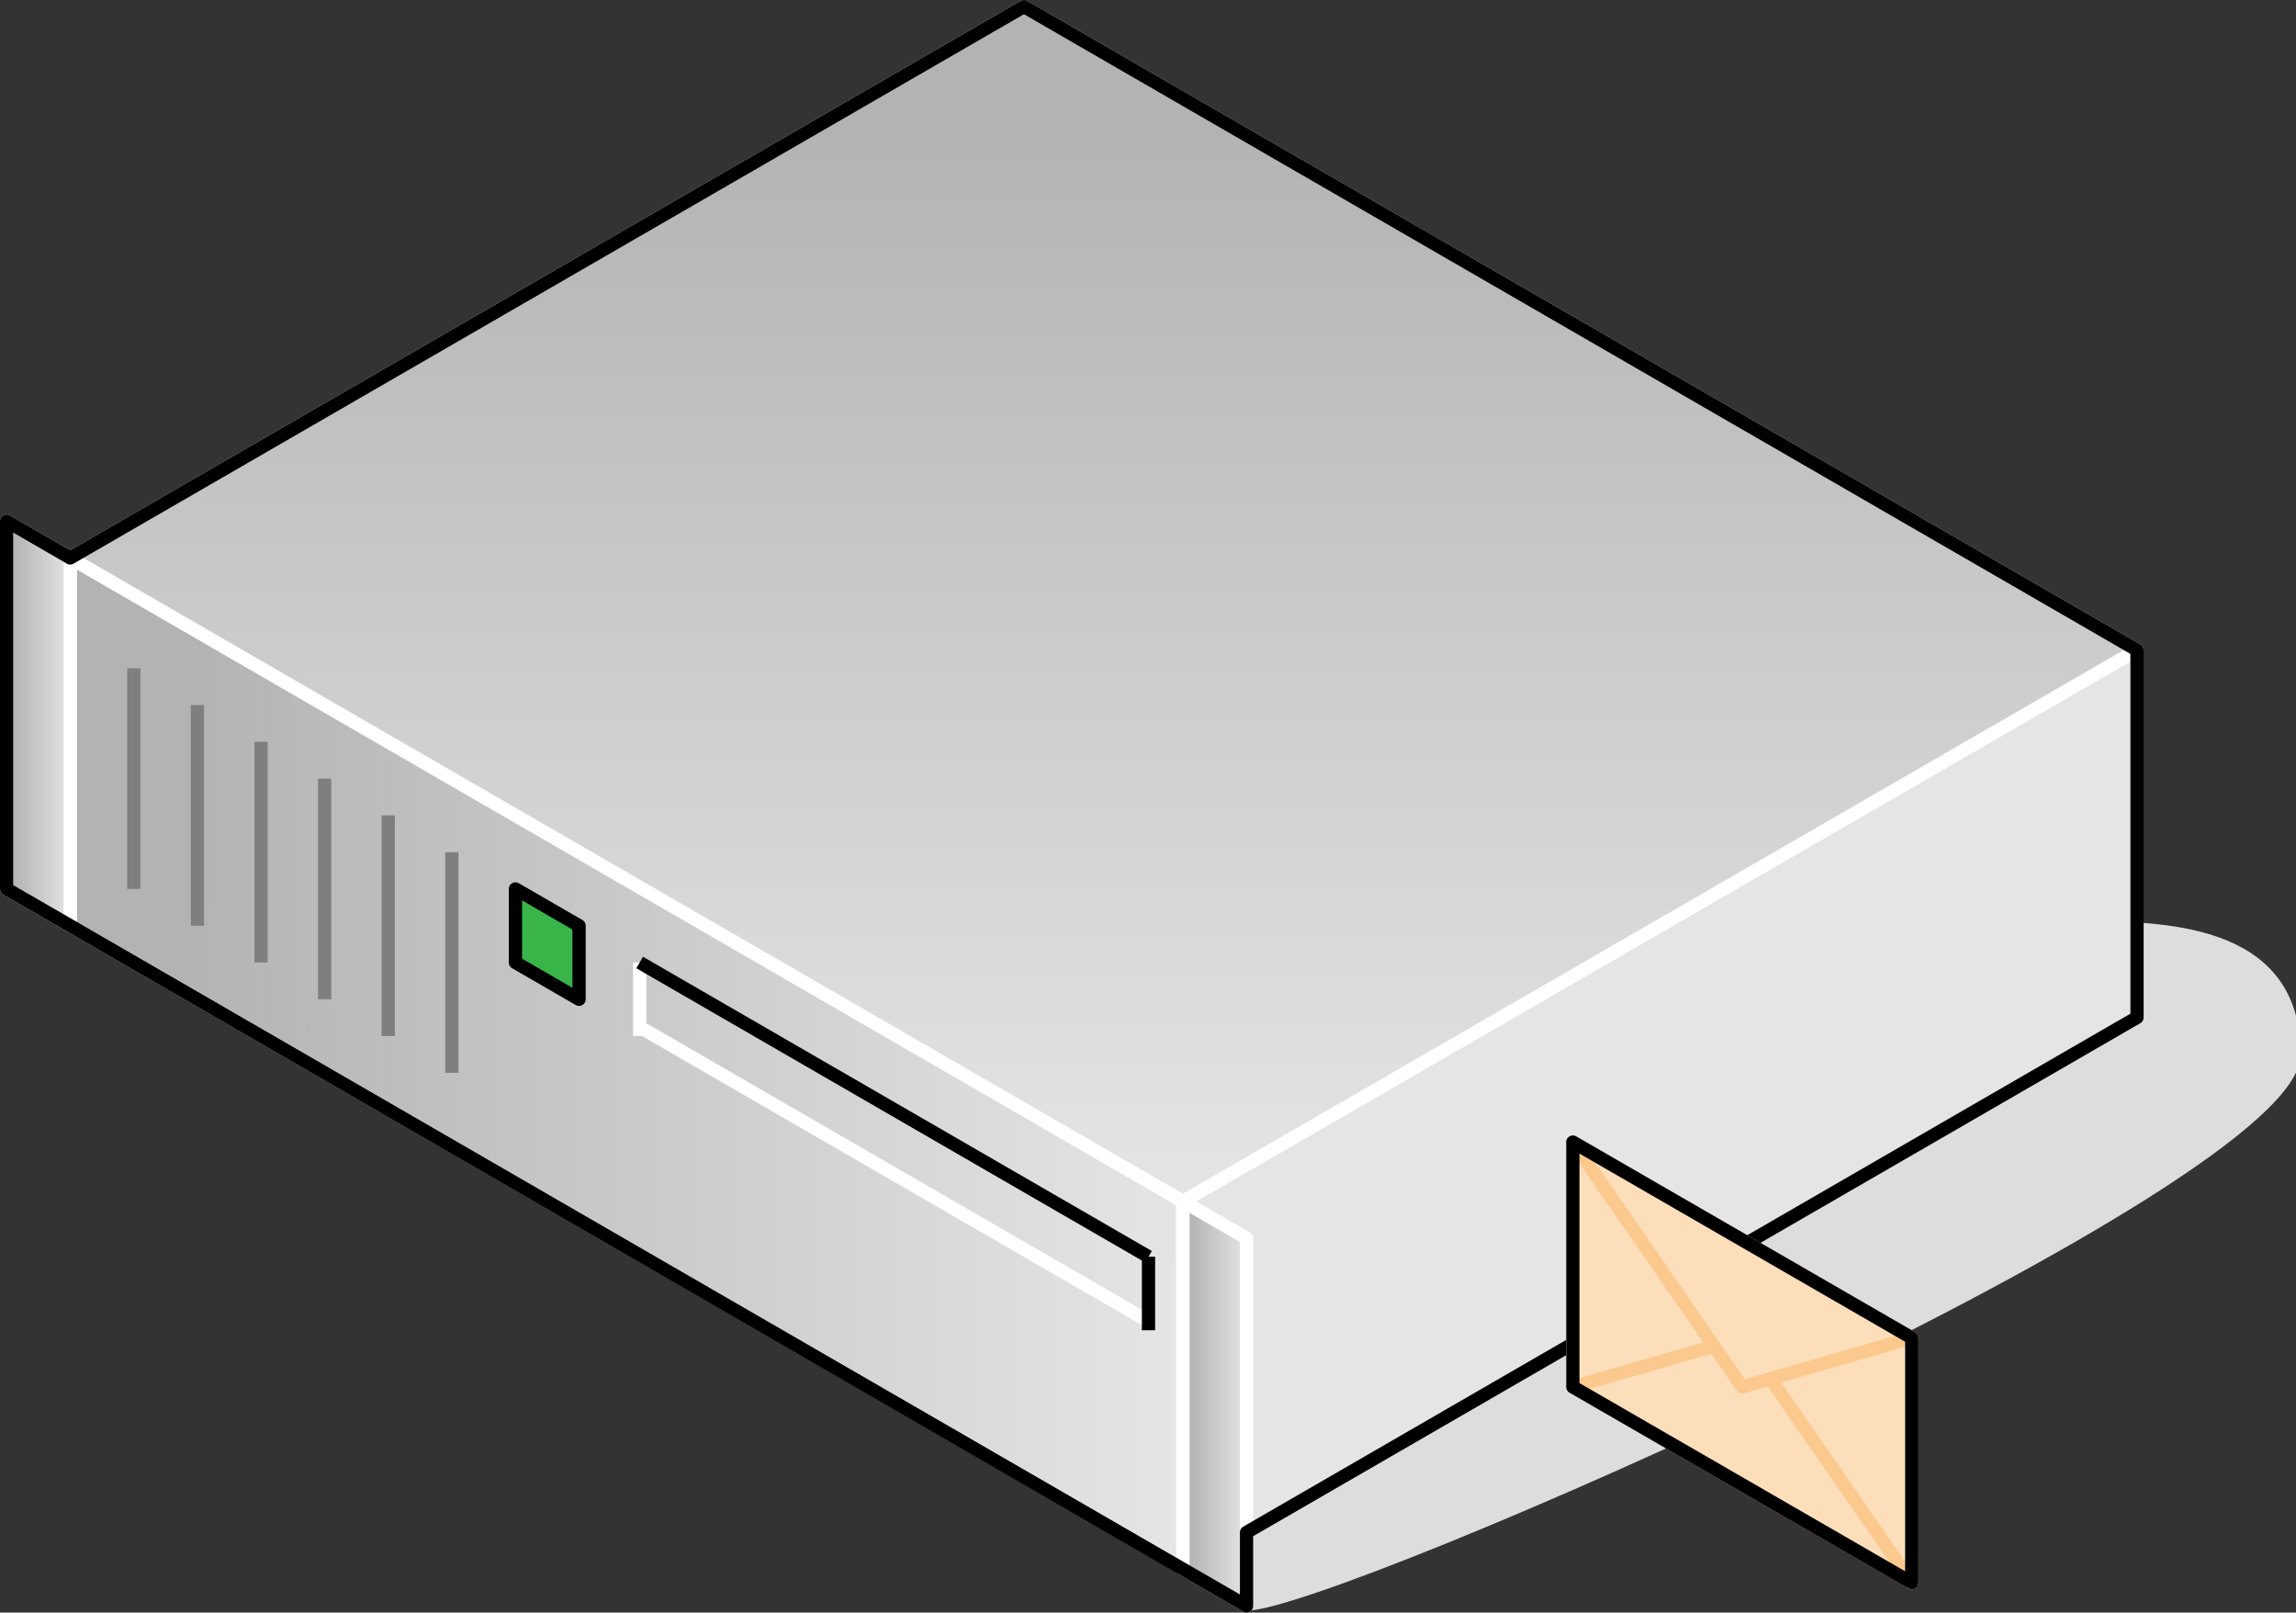 <?xml version="1.0" encoding="UTF-8"?>

<svg version="1.2" baseProfile="tiny" width="69.31mm" height="48.67mm" viewBox="5105 4748 6931 4867" preserveAspectRatio="xMidYMid" fill-rule="evenodd" stroke-width="28.222" stroke-linejoin="round" xmlns="http://www.w3.org/2000/svg" xmlns:xlink="http://www.w3.org/1999/xlink" xml:space="preserve">
 <rect x="5105" y="4748" width="6931" height="4867" fill="#333333" stroke="none"/>
 <g visibility="visible" id="Slide_1">
  <g id="DrawingGroup_1">
   <g id="DrawingGroup_2">
    <g>
     <path fill="rgb(221,221,221)" stroke="none" d="M 8869,9595 C 9132,9595 12036,8319 12036,7930 12036,7542 11628,7542 11364,7542 11364,7708 8773,8374 8869,9595 Z"/>
     <path fill="none" stroke="rgb(221,221,221)" id="Drawing_1_0" stroke-linejoin="round" d="M 8869,9595 C 9132,9595 12036,8319 12036,7930 12036,7542 11628,7542 11364,7542 11364,7708 8773,8374 8869,9595 Z"/>
    </g>
    <g id="DrawingGroup_3">
     <g>
      <defs>
       <linearGradient id="Gradient_938" gradientUnits="userSpaceOnUse" x1="5313" y1="7954" x2="8678" y2="7960">
        <stop offset="0.1" stop-color="rgb(179,179,179)"/>
        <stop offset="1" stop-color="rgb(229,229,229)"/>
       </linearGradient>
      </defs>
      <path fill="url(#Gradient_938)" stroke="rgb(255,255,255)" id="Drawing_2_0" stroke-width="40" stroke-linejoin="round" d="M 5317,7542 L 5317,6432 8676,8374 8676,9483 5317,7542 Z"/>
     </g>
     <g>
      <path fill="rgb(179,179,179)" stroke="none" d="M 10950,8170 L 9595,8953 8676,8953 8676,8374 10950,7060 10950,8170 Z"/>
      <path fill="rgb(180,180,180)" stroke="none" d="M 9595,8953 L 8676,9484 8676,8953 9595,8953 Z M 10950,7060 L 11555,6710 11555,7820 10950,8170 10950,7060 Z M 10921,8186 L 9645,8924 8676,8924 8676,8374 10921,7076 10921,8186 Z"/>
      <path fill="rgb(181,181,181)" stroke="none" d="M 9645,8924 L 8676,9484 8676,8924 9645,8924 Z M 10921,7076 L 11555,6710 11555,7820 10921,8186 10921,7076 Z M 10892,8203 L 9695,8895 8676,8895 8676,8374 10892,7093 10892,8203 Z"/>
      <path fill="rgb(182,182,182)" stroke="none" d="M 9695,8895 L 8676,9484 8676,8895 9695,8895 Z M 10892,7093 L 11555,6710 11555,7820 10892,8203 10892,7093 Z M 10863,8220 L 9745,8866 8676,8866 8676,8374 10863,7110 10863,8220 Z"/>
      <path fill="rgb(183,183,183)" stroke="none" d="M 9745,8866 L 8676,9484 8676,8866 9745,8866 Z M 10863,7110 L 11555,6710 11555,7820 10863,8220 10863,7110 Z M 10834,8237 L 9795,8837 8676,8837 8676,8374 10834,7127 10834,8237 Z"/>
      <path fill="rgb(184,184,184)" stroke="none" d="M 9795,8837 L 8676,9484 8676,8837 9795,8837 Z M 10834,7127 L 11555,6710 11555,7820 10834,8237 10834,7127 Z M 10806,8253 L 9844,8809 8676,8809 8676,8374 10806,7143 10806,8253 Z"/>
      <path fill="rgb(185,185,185)" stroke="none" d="M 9844,8809 L 8676,9484 8676,8809 9844,8809 Z M 10806,7143 L 11555,6710 11555,7820 10806,8253 10806,7143 Z M 10777,8270 L 9894,8780 8676,8780 8676,8374 10777,7160 10777,8270 Z"/>
      <path fill="rgb(186,186,186)" stroke="none" d="M 9894,8780 L 8676,9484 8676,8780 9894,8780 Z M 10777,7160 L 11555,6710 11555,7820 10777,8270 10777,7160 Z M 10748,8286 L 9944,8751 8676,8751 8676,8374 10748,7176 10748,8286 Z"/>
      <path fill="rgb(187,187,187)" stroke="none" d="M 9944,8751 L 8676,9484 8676,8751 9944,8751 Z M 10748,7176 L 11555,6710 11555,7820 10748,8286 10748,7176 Z M 10719,8303 L 9994,8722 8676,8722 8676,8374 10719,7193 10719,8303 Z"/>
      <path fill="rgb(188,188,188)" stroke="none" d="M 9994,8722 L 8676,9484 8676,8722 9994,8722 Z M 10719,7193 L 11555,6710 11555,7820 10719,8303 10719,7193 Z M 10690,8320 L 10045,8693 8676,8693 8676,8374 10690,7210 10690,8320 Z"/>
      <path fill="rgb(189,189,189)" stroke="none" d="M 10045,8693 L 8676,9484 8676,8693 10045,8693 Z M 10690,7210 L 11555,6710 11555,7820 10690,8320 10690,7210 Z M 10661,8337 L 10095,8664 8676,8664 8676,8374 10661,7227 10661,8337 Z"/>
      <path fill="rgb(190,190,190)" stroke="none" d="M 10095,8664 L 8676,9484 8676,8664 10095,8664 Z M 10661,7227 L 11555,6710 11555,7820 10661,8337 10661,7227 Z M 10633,8353 L 10143,8636 8676,8636 8676,8374 10633,7243 10633,8353 Z"/>
      <path fill="rgb(191,191,191)" stroke="none" d="M 10143,8636 L 8676,9484 8676,8636 10143,8636 Z M 10633,7243 L 11555,6710 11555,7820 10633,8353 10633,7243 Z M 10604,8370 L 10193,8607 8676,8607 8676,8374 10604,7260 10604,8370 Z"/>
      <path fill="rgb(192,192,192)" stroke="none" d="M 10193,8607 L 8676,9484 8676,8607 10193,8607 Z M 10604,7260 L 11555,6710 11555,7820 10604,8370 10604,7260 Z M 10575,8386 L 10244,8578 8676,8578 8676,8374 10575,7276 10575,8386 Z"/>
      <path fill="rgb(193,193,193)" stroke="none" d="M 10244,8578 L 8676,9484 8676,8578 10244,8578 Z M 10575,7276 L 11555,6710 11555,7820 10575,8386 10575,7276 Z M 10546,8403 L 10294,8549 8676,8549 8676,8374 10546,7293 10546,8403 Z"/>
      <path fill="rgb(194,194,194)" stroke="none" d="M 10294,8549 L 8676,9484 8676,8549 10294,8549 Z M 10546,7293 L 11555,6710 11555,7820 10546,8403 10546,7293 Z M 10517,8420 L 10344,8520 8676,8520 8676,8374 10517,7310 10517,8420 Z"/>
      <path fill="rgb(195,195,195)" stroke="none" d="M 10344,8520 L 8676,9484 8676,8520 10344,8520 Z M 10517,7310 L 11555,6710 11555,7820 10517,8420 10517,7310 Z M 10489,8436 L 10392,8492 8676,8492 8676,8374 10489,7326 10489,8436 Z"/>
      <path fill="rgb(196,196,196)" stroke="none" d="M 10392,8492 L 8676,9484 8676,8492 10392,8492 Z M 10489,7326 L 11555,6710 11555,7820 10489,8436 10489,7326 Z M 10460,8453 L 10443,8463 8676,8463 8676,8374 10460,7343 10460,8453 Z"/>
      <path fill="rgb(197,197,197)" stroke="none" d="M 10443,8463 L 8676,9484 8676,8463 10443,8463 Z M 10460,7343 L 11555,6710 11555,7820 10460,8453 10460,7343 Z M 10431,8434 L 8676,8434 8676,8374 10431,7360 10431,8434 Z"/>
      <path fill="rgb(198,198,198)" stroke="none" d="M 10431,8434 L 10431,7360 11555,6710 11555,7820 8676,9484 8676,8434 10431,8434 Z M 10402,8405 L 8676,8405 8676,8374 10402,7376 10402,8405 Z"/>
      <path fill="rgb(199,199,199)" stroke="none" d="M 10402,8405 L 10402,7376 11555,6710 11555,7820 8676,9484 8676,8405 10402,8405 Z M 10373,8376 L 8703,8376 8703,8358 10373,7393 10373,8376 Z"/>
      <path fill="rgb(200,200,200)" stroke="none" d="M 8703,8376 L 10373,8376 10373,7393 11555,6710 11555,7820 8676,9484 8676,8374 8703,8358 8703,8376 Z M 10344,8347 L 8732,8347 8732,8342 10344,7410 10344,8347 Z"/>
      <path fill="rgb(201,201,201)" stroke="none" d="M 8732,8347 L 10344,8347 10344,7410 11555,6710 11555,7820 8676,9484 8676,8374 8732,8342 8732,8347 Z M 10316,8319 L 8771,8319 10316,7426 10316,8319 Z"/>
      <path fill="rgb(202,202,202)" stroke="none" d="M 10316,8319 L 10316,7426 11555,6710 11555,7820 8676,9484 8676,8374 8771,8319 10316,8319 Z M 10287,8290 L 8821,8290 10287,7443 10287,8290 Z"/>
      <path fill="rgb(203,203,203)" stroke="none" d="M 10287,8290 L 10287,7443 11555,6710 11555,7820 8676,9484 8676,8374 8821,8290 10287,8290 Z M 10258,8261 L 8872,8261 10258,7460 10258,8261 Z"/>
      <path fill="rgb(204,204,204)" stroke="none" d="M 10258,8261 L 10258,7460 11555,6710 11555,7820 8676,9484 8676,8374 8872,8261 10258,8261 Z M 10229,8232 L 8922,8232 10229,7476 10229,8232 Z"/>
      <path fill="rgb(205,205,205)" stroke="none" d="M 10229,8232 L 10229,7476 11555,6710 11555,7820 8676,9484 8676,8374 8922,8232 10229,8232 Z M 10200,8203 L 8972,8203 10200,7493 10200,8203 Z"/>
      <path fill="rgb(206,206,206)" stroke="none" d="M 10200,8203 L 10200,7493 11555,6710 11555,7820 8676,9484 8676,8374 8972,8203 10200,8203 Z M 10172,8175 L 9020,8175 10172,7509 10172,8175 Z"/>
      <path fill="rgb(207,207,207)" stroke="none" d="M 10172,8175 L 10172,7509 11555,6710 11555,7820 8676,9484 8676,8374 9020,8175 10172,8175 Z M 10143,8146 L 9070,8146 10143,7526 10143,8146 Z"/>
      <path fill="rgb(208,208,208)" stroke="none" d="M 10143,8146 L 10143,7526 11555,6710 11555,7820 8676,9484 8676,8374 9070,8146 10143,8146 Z M 10114,8117 L 9121,8117 10114,7543 10114,8117 Z"/>
      <path fill="rgb(209,209,209)" stroke="none" d="M 10114,8117 L 10114,7543 11555,6710 11555,7820 8676,9484 8676,8374 9121,8117 10114,8117 Z M 10085,8088 L 9171,8088 10085,7560 10085,8088 Z"/>
      <path fill="rgb(210,210,210)" stroke="none" d="M 10085,8088 L 10085,7560 11555,6710 11555,7820 8676,9484 8676,8374 9171,8088 10085,8088 Z M 10056,8059 L 9221,8059 10056,7576 10056,8059 Z"/>
      <path fill="rgb(211,211,211)" stroke="none" d="M 10056,8059 L 10056,7576 11555,6710 11555,7820 8676,9484 8676,8374 9221,8059 10056,8059 Z M 10027,8030 L 9271,8030 10027,7593 10027,8030 Z"/>
      <path fill="rgb(212,212,212)" stroke="none" d="M 10027,8030 L 10027,7593 11555,6710 11555,7820 8676,9484 8676,8374 9271,8030 10027,8030 Z M 9999,8002 L 9320,8002 9999,7609 9999,8002 Z"/>
      <path fill="rgb(213,213,213)" stroke="none" d="M 9999,8002 L 9999,7609 11555,6710 11555,7820 8676,9484 8676,8374 9320,8002 9999,8002 Z M 9970,7973 L 9370,7973 9970,7626 9970,7973 Z"/>
      <path fill="rgb(214,214,214)" stroke="none" d="M 9970,7973 L 9970,7626 11555,6710 11555,7820 8676,9484 8676,8374 9370,7973 9970,7973 Z M 9941,7944 L 9420,7944 9941,7643 9941,7944 Z"/>
      <path fill="rgb(215,215,215)" stroke="none" d="M 9941,7944 L 9941,7643 11555,6710 11555,7820 8676,9484 8676,8374 9420,7944 9941,7944 Z M 9912,7915 L 9470,7915 9912,7660 9912,7915 Z"/>
      <path fill="rgb(216,216,216)" stroke="none" d="M 9912,7915 L 9912,7660 11555,6710 11555,7820 8676,9484 8676,8374 9470,7915 9912,7915 Z M 9883,7886 L 9520,7886 9883,7676 9883,7886 Z"/>
      <path fill="rgb(217,217,217)" stroke="none" d="M 9883,7886 L 9883,7676 11555,6710 11555,7820 8676,9484 8676,8374 9520,7886 9883,7886 Z M 9855,7858 L 9569,7858 9855,7693 9855,7858 Z"/>
      <path fill="rgb(218,218,218)" stroke="none" d="M 9855,7858 L 9855,7693 11555,6710 11555,7820 8676,9484 8676,8374 9569,7858 9855,7858 Z M 9826,7829 L 9619,7829 9826,7709 9826,7829 Z"/>
      <path fill="rgb(219,219,219)" stroke="none" d="M 9826,7829 L 9826,7709 11555,6710 11555,7820 8676,9484 8676,8374 9619,7829 9826,7829 Z M 9797,7800 L 9669,7800 9797,7726 9797,7800 Z"/>
      <path fill="rgb(220,220,220)" stroke="none" d="M 9797,7800 L 9797,7726 11555,6710 11555,7820 8676,9484 8676,8374 9669,7800 9797,7800 Z M 9768,7771 L 9719,7771 9768,7743 9768,7771 Z"/>
      <path fill="rgb(221,221,221)" stroke="none" d="M 9768,7771 L 9768,7743 11555,6710 11555,7820 8676,9484 8676,8374 9719,7771 9768,7771 Z"/>
      <path fill="rgb(222,222,222)" stroke="none" d="M 8676,9484 L 8676,8374 11555,6710 11555,7820 8676,9484 Z"/>
      <path fill="rgb(223,223,223)" stroke="none" d="M 8676,9484 L 8676,8374 11555,6710 11555,7820 8676,9484 Z"/>
      <path fill="rgb(224,224,224)" stroke="none" d="M 8676,9484 L 8676,8374 11555,6710 11555,7820 8676,9484 Z"/>
      <path fill="rgb(225,225,225)" stroke="none" d="M 8676,9484 L 8676,8374 11555,6710 11555,7820 8676,9484 Z"/>
      <path fill="rgb(226,226,226)" stroke="none" d="M 8676,9484 L 8676,8374 11555,6710 11555,7820 8676,9484 Z"/>
      <path fill="rgb(227,227,227)" stroke="none" d="M 8676,9484 L 8676,8374 11555,6710 11555,7820 8676,9484 Z"/>
      <path fill="rgb(229,229,229)" stroke="none" d="M 8676,9484 L 8676,8374 11555,6710 11555,7820 8676,9484 Z"/>
      <path fill="none" stroke="rgb(255,255,255)" id="Drawing_3_0" stroke-width="40" stroke-linejoin="round" d="M 8676,9484 L 8676,8374 11555,6710 11555,7820 8676,9484 Z"/>
     </g>
     <g>
      <defs>
       <linearGradient id="Gradient_939" gradientUnits="userSpaceOnUse" x1="8436" y1="4768" x2="8436" y2="8374">
        <stop offset="0.1" stop-color="rgb(179,179,179)"/>
        <stop offset="1" stop-color="rgb(229,229,229)"/>
       </linearGradient>
      </defs>
      <path fill="url(#Gradient_939)" stroke="rgb(255,255,255)" id="Drawing_4_0" stroke-width="40" stroke-linejoin="round" d="M 8676,8374 L 5317,6432 8196,4768 11556,6710 8676,8374 Z"/>
     </g>
     <g>
      <path fill="none" stroke="rgb(127,127,127)" id="Drawing_5_0" stroke-width="40" stroke-linejoin="round" d="M 6469,7320 L 6469,7986"/>
     </g>
     <g>
      <path fill="none" stroke="rgb(255,255,255)" id="Drawing_6_0" stroke-width="40" stroke-linejoin="round" d="M 8581,8741 L 7045,7853"/>
     </g>
     <g>
      <path fill="none" stroke="rgb(255,255,255)" id="Drawing_7_0" stroke-width="40" stroke-linejoin="round" d="M 7036,7653 L 7036,7875"/>
     </g>
     <g>
      <path fill="none" stroke="rgb(0,0,0)" id="Drawing_8_0" stroke-width="40" stroke-linejoin="round" d="M 8572,8541 L 8572,8763"/>
     </g>
     <g>
      <path fill="none" stroke="rgb(0,0,0)" id="Drawing_9_0" stroke-width="40" stroke-linejoin="round" d="M 8572,8541 L 7036,7653"/>
     </g>
     <g>
      <path fill="rgb(57,181,74)" stroke="none" d="M 6661,7653 L 6661,7431 6853,7542 6853,7764 6661,7653 Z"/>
      <path fill="none" stroke="rgb(0,0,0)" id="Drawing_10_0" stroke-width="40" stroke-linejoin="round" d="M 6661,7653 L 6661,7431 6853,7542 6853,7764 6661,7653 Z"/>
     </g>
     <g>
      <path fill="none" stroke="rgb(127,127,127)" id="Drawing_11_0" stroke-width="40" stroke-linejoin="round" d="M 6277,7209 L 6277,7875"/>
     </g>
     <g>
      <path fill="none" stroke="rgb(127,127,127)" id="Drawing_12_0" stroke-width="40" stroke-linejoin="round" d="M 6085,7098 L 6085,7764"/>
     </g>
     <g>
      <path fill="none" stroke="rgb(127,127,127)" id="Drawing_13_0" stroke-width="40" stroke-linejoin="round" d="M 5893,6987 L 5893,7653"/>
     </g>
     <g>
      <path fill="none" stroke="rgb(127,127,127)" id="Drawing_14_0" stroke-width="40" stroke-linejoin="round" d="M 5701,6876 L 5701,7542"/>
     </g>
     <g>
      <path fill="none" stroke="rgb(127,127,127)" id="Drawing_15_0" stroke-width="40" stroke-linejoin="round" d="M 5509,6765 L 5509,7431"/>
     </g>
     <g>
      <defs>
       <linearGradient id="Gradient_940" gradientUnits="userSpaceOnUse" x1="5124" y1="6931" x2="5318" y2="6931">
        <stop offset="0.1" stop-color="rgb(179,179,179)"/>
        <stop offset="1" stop-color="rgb(229,229,229)"/>
       </linearGradient>
      </defs>
      <path fill="url(#Gradient_940)" stroke="rgb(255,255,255)" id="Drawing_16_0" stroke-width="40" stroke-linejoin="round" d="M 5125,7431 L 5125,6321 5317,6432 5317,7542 5125,7431 Z"/>
     </g>
     <g>
      <defs>
       <linearGradient id="Gradient_941" gradientUnits="userSpaceOnUse" x1="8675" y1="8984" x2="8869" y2="8984">
        <stop offset="0.1" stop-color="rgb(179,179,179)"/>
        <stop offset="1" stop-color="rgb(229,229,229)"/>
       </linearGradient>
      </defs>
      <path fill="url(#Gradient_941)" stroke="rgb(255,255,255)" id="Drawing_17_0" stroke-width="40" stroke-linejoin="round" d="M 8676,9484 L 8676,8374 8868,8485 8868,9595 8676,9484 Z"/>
     </g>
     <g>
      <path fill="none" stroke="rgb(0,0,0)" id="Drawing_18_0" stroke-width="40" stroke-linejoin="round" d="M 5125,7431 L 5125,6321 5317,6432 8196,4768 11556,6710 11556,7819 8868,9373 8868,9595 5125,7431 Z"/>
     </g>
    </g>
   </g>
   <g id="DrawingGroup_4">
    <g>
     <path fill="rgb(252,222,187)" stroke="none" d="M 10875,8786 L 10364,8860 10875,9525 10875,8786 Z"/>
     <path fill="none" stroke="rgb(255,255,255)" id="Drawing_19_0" stroke-width="40" stroke-linejoin="round" d="M 10875,8786 L 10364,8860 10875,9525 10875,8786 Z"/>
    </g>
    <g>
     <path fill="rgb(252,222,187)" stroke="none" d="M 9853,8195 L 10364,8860 9853,8934 9853,8195 Z"/>
     <path fill="none" stroke="rgb(255,255,255)" id="Drawing_20_0" stroke-width="40" stroke-linejoin="round" d="M 9853,8195 L 10364,8860 9853,8934 9853,8195 Z"/>
    </g>
    <g>
     <path fill="rgb(252,222,187)" stroke="none" d="M 10876,9525 L 10364,8786 9853,8934 10876,9525 Z"/>
     <path fill="none" stroke="rgb(251,201,142)" id="Drawing_21_0" stroke-width="40" stroke-linejoin="round" d="M 10876,9525 L 10364,8786 9853,8934 10876,9525 Z"/>
    </g>
    <g>
     <path fill="rgb(252,222,187)" stroke="none" d="M 10876,8786 L 10364,8934 9853,8195 10876,8786 Z"/>
     <path fill="none" stroke="rgb(251,201,142)" id="Drawing_22_0" stroke-width="40" stroke-linejoin="round" d="M 10876,8786 L 10364,8934 9853,8195 10876,8786 Z"/>
    </g>
    <g>
     <path fill="none" stroke="rgb(0,0,0)" id="Drawing_23_0" stroke-width="40" stroke-linejoin="round" d="M 9853,8934 L 9853,8195 10876,8786 10876,9525 9853,8934 Z"/>
    </g>
   </g>
  </g>
 </g>
</svg>